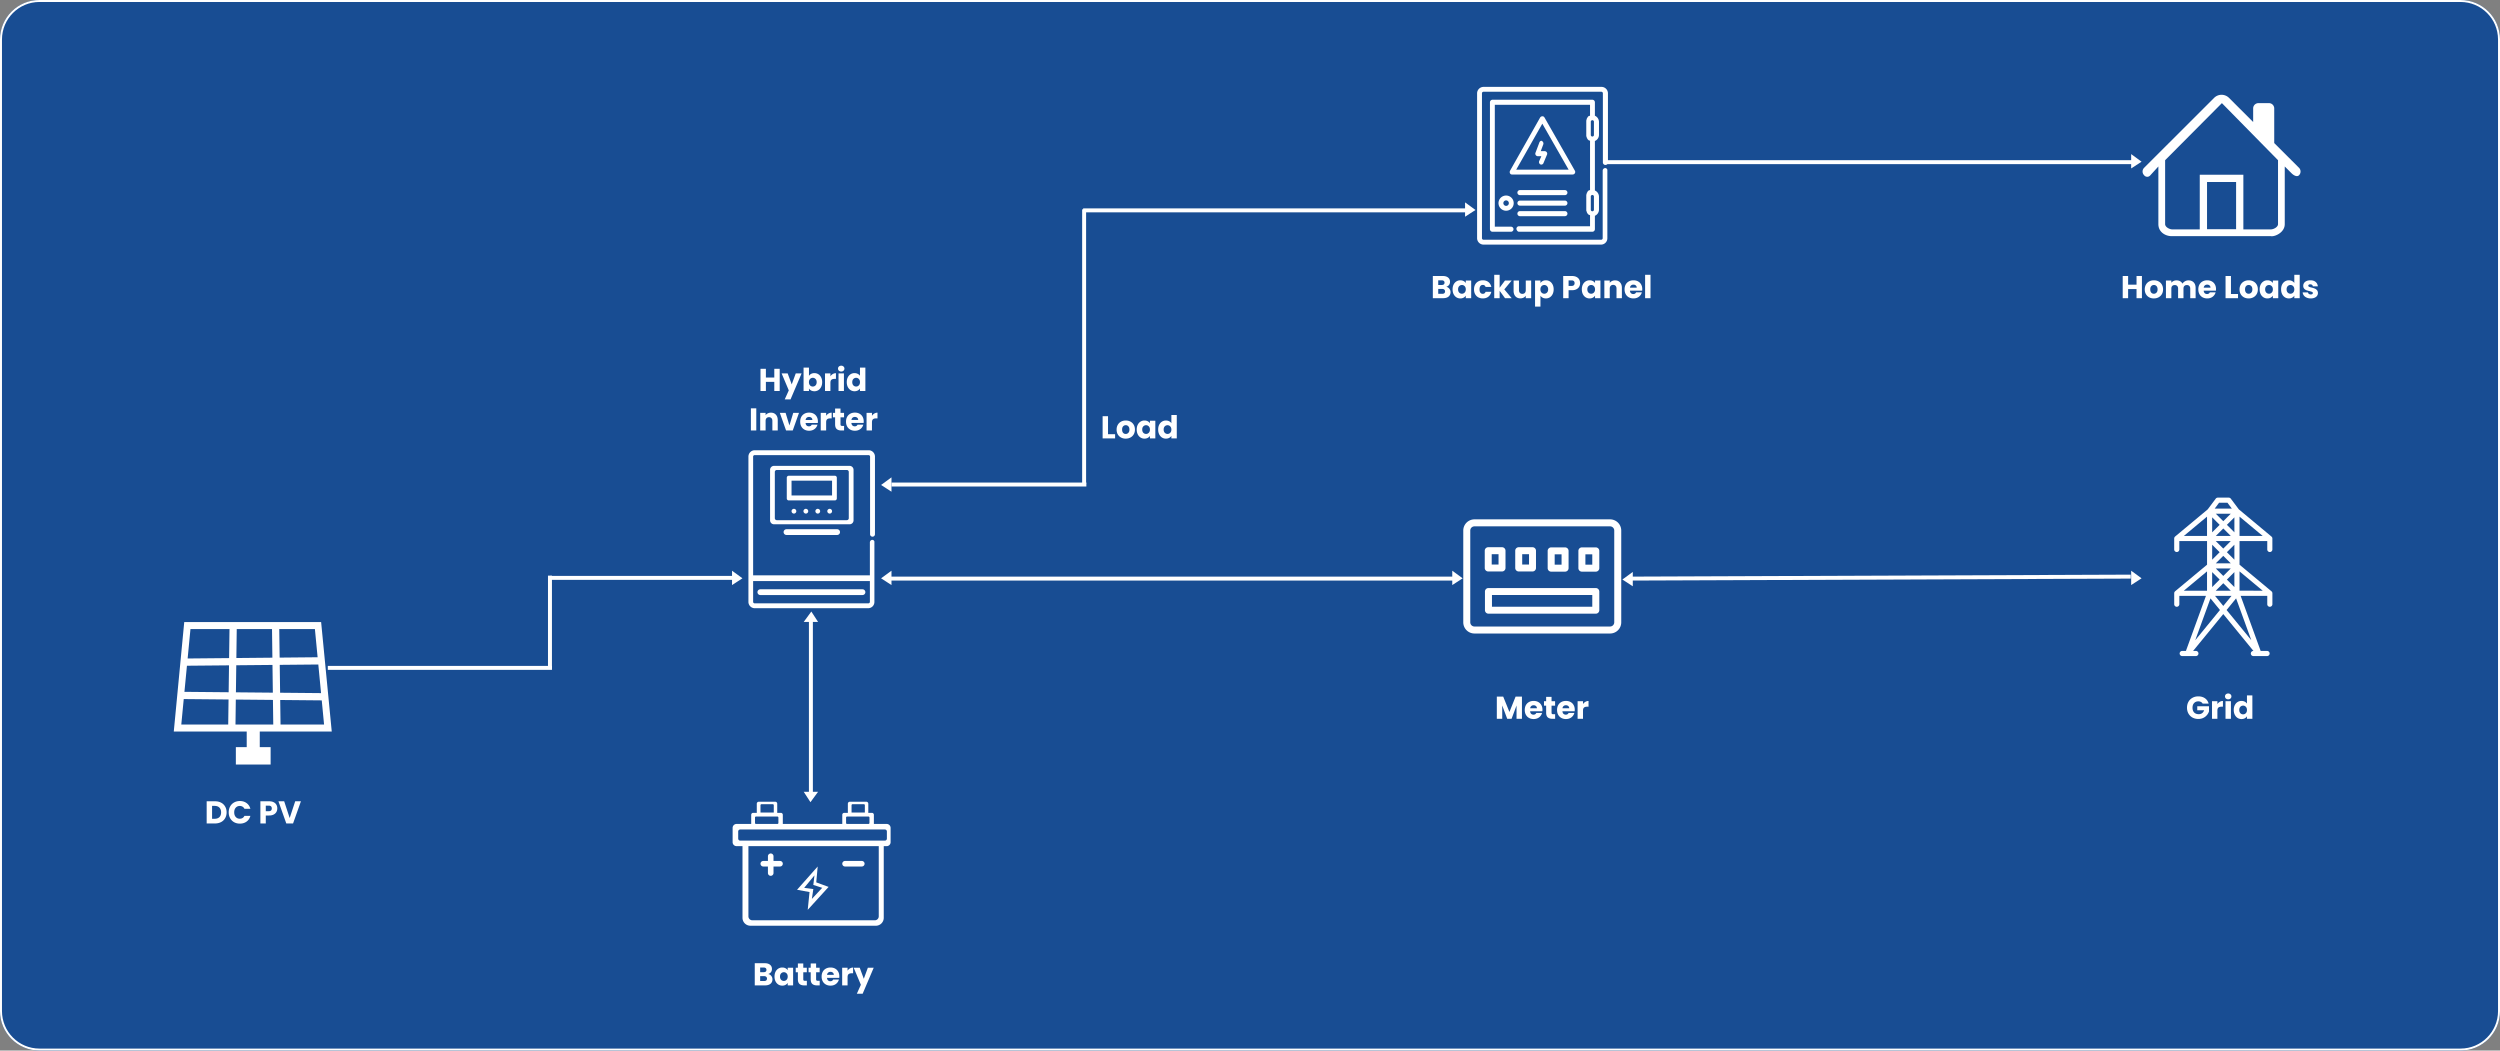 <svg width="1266" height="532" viewBox="0 0 1266 532" fill="none" xmlns="http://www.w3.org/2000/svg">
    <rect x="0" y="0" width="1266" height="532" fill="#808080" stroke="none"/>
    <path d="M1246 0H20C8.954 0 0 8.954 0 20v492c0 11.046 8.954 20 20 20h1226c11.05 0 20-8.954 20-20V20c0-11.046-8.95-20-20-20z" fill="#184D93"/>
    <path d="M1246 .5H20C9.23.5.5 9.23.5 20v492c0 10.77 8.73 19.5 19.5 19.5h1226c10.77 0 19.5-8.73 19.5-19.5V20c0-10.77-8.73-19.5-19.5-19.5z" stroke="#fff"/>
    <path d="M119.438 387.147v-8.787h5.5v-7.9H88L93.3 315h69.317L168 370.455h-36.454v7.9h5.5v8.787l-17.608.005zm22.628-20.247h22.042l-1.174-12.226-21.035-.2.167 12.426zm-22.813 0h19.129l-.164-12.465-18.8-.179-.165 12.644zm-27.443 0h23.76l.171-12.68-22.694-.215L91.81 366.9zm49.85-30.214.19 14.113 20.732.194-1.391-14.493-19.531.186zm-22.011.206-.181 13.7 18.7.175-.183-14.047-18.336.172zm-24.981.234-1.268 13.22 22.391.209.183-13.628-21.306.199zm.352-3.667 21-.2.2-14.688H96.448l-1.428 14.888zm24.68-.235 18.241-.174-.194-14.479h-17.858l-.189 14.653zm21.914-.209 19.228-.184-1.372-14.26h-18.053l.197 14.444zM1149.92 119.571h-49.84c-2.89.204-7.08-1.66-7.08-6.071V84.3l-4.05 4.443c-.19.243-.43.44-.7.575-.28.135-.58.206-.88.206-.31 0-.61-.07-.89-.206a2.07 2.07 0 0 1-.7-.575 2.908 2.908 0 0 1-.58-.865c-.13-.324-.2-.671-.2-1.021 0-.35.07-.698.2-1.021.14-.324.34-.618.58-.865l35.45-35.41c1-1 2.36-1.561 3.77-1.561 1.41 0 2.77.561 3.77 1.56L1141 61.778v-6.888c0-.35.07-.697.2-1.02.14-.323.33-.617.58-.864.25-.248.54-.444.87-.578.32-.134.67-.203 1.02-.202h5.33a2.651 2.651 0 0 1 1.88.78c.25.247.45.54.58.864.14.323.21.67.21 1.02v17.545l12.55 12.537c.25.247.44.541.58.865.13.323.2.67.2 1.02 0 .351-.07.698-.2 1.022a2.73 2.73 0 0 1-.58.865c-1.04 1.04-2.73.04-3.78-1L1157 84.3v29.2c0 4.017-4.43 6.136-6.53 6.135-.19.002-.37-.019-.55-.064zm0-3.409c1.47 0 3.67-1.192 3.67-2.664V81.125l-28.42-28.9-28.75 28.9V113.5c0 1.471 2.19 2.664 3.66 2.664h13.88V88.478h22.08v27.683l13.88.001zm-32.28-.111h14.72v-23.9h-14.72v23.9zM382.052 308a3.216 3.216 0 0 1-3.052-3.259v-73.482a3.233 3.233 0 0 1 3.147-3.259h57.883a3.22 3.22 0 0 1 3.051 3.259V270.5a1.234 1.234 0 0 1-.757 1.177 1.234 1.234 0 0 1-1.372-.278 1.23 1.23 0 0 1-.35-.899v-39.241a.77.77 0 0 0-.465-.729.764.764 0 0 0-.298-.061h-57.692a.77.77 0 0 0-.763.79v60.075h59.123v-16.667a1.283 1.283 0 0 1 1.239-1.284 1.089 1.089 0 0 1 1.054 1.284v30.074a3.157 3.157 0 0 1-3.056 3.259h-57.692zm-.668-3.259a.77.77 0 0 0 .465.729.76.76 0 0 0 .298.061h57.6a.77.77 0 0 0 .763-.79V294.25h-59.126v10.491zm3.616-3.407a1.459 1.459 0 0 1 0-2.917h51.8a1.459 1.459 0 0 1 0 2.917H385zm13.275-30.417a1.462 1.462 0 0 1-1.347-.9 1.466 1.466 0 0 1 0-1.116 1.454 1.454 0 0 1 1.347-.9h25.647a1.46 1.46 0 0 1 1.458 1.458 1.459 1.459 0 0 1-1.458 1.458h-25.647zm-6.314-5.417a1.999 1.999 0 0 1-2-2v-25.584a2 2 0 0 1 2-2h38.275a2 2 0 0 1 2 2V263.5a2 2 0 0 1-2 2h-38.275zm.414-26.5v23.416a.997.997 0 0 0 1 1h35.447a1 1 0 0 0 1-1V239a1.002 1.002 0 0 0-1-1h-35.447a.997.997 0 0 0-1 1zm26.569 19.833a1.207 1.207 0 1 1 1.874 1.049 1.21 1.21 0 0 1-.667.201 1.22 1.22 0 0 1-.863-.375 1.227 1.227 0 0 1-.344-.875zm-6.035 0a1.207 1.207 0 1 1 1.874 1.049 1.21 1.21 0 0 1-.667.201 1.22 1.22 0 0 1-.863-.375 1.227 1.227 0 0 1-.344-.875zm-6.035 0a1.207 1.207 0 1 1 1.874 1.049 1.21 1.21 0 0 1-.667.201 1.223 1.223 0 0 1-1.207-1.25zm-6.035 0a1.207 1.207 0 1 1 1.874 1.049 1.21 1.21 0 0 1-.667.201 1.223 1.223 0 0 1-1.207-1.25zm-1.414-5.416a.997.997 0 0 1-1-1v-10.5a.997.997 0 0 1 1-1h23.346a1 1 0 0 1 1 1v10.5a1.002 1.002 0 0 1-1 1h-23.346zm1.414-2.5h20.519v-7.5H400.84l-.001 7.5zM815.345 320.81h-68.676a5.68 5.68 0 0 1-4.007-1.662 5.68 5.68 0 0 1-1.662-4.007v-46.472a5.68 5.68 0 0 1 1.662-4.007 5.68 5.68 0 0 1 4.007-1.662h68.662a5.68 5.68 0 0 1 4.007 1.662 5.68 5.68 0 0 1 1.662 4.007v46.472a5.636 5.636 0 0 1-.427 2.168 5.645 5.645 0 0 1-5.228 3.501zm-68.676-54.265a2.124 2.124 0 0 0-1.503.621 2.112 2.112 0 0 0-.621 1.503v46.472a2.124 2.124 0 0 0 .621 1.503 2.112 2.112 0 0 0 1.503.621h68.662a2.124 2.124 0 0 0 1.503-.621 2.112 2.112 0 0 0 .621-1.503v-46.472a2.124 2.124 0 0 0-.621-1.503 2.112 2.112 0 0 0-1.503-.621h-68.662z" fill="#fff"/>
    <path d="M760.623 289.395h-6.983a1.772 1.772 0 0 1-1.763-1.763v-8.759a1.772 1.772 0 0 1 1.763-1.763h6.983a1.772 1.772 0 0 1 1.763 1.763v8.759a1.772 1.772 0 0 1-1.763 1.763zm-5.22-3.525h3.458v-5.234h-3.458v5.234zm20.659 3.525h-6.984a1.772 1.772 0 0 1-1.763-1.763v-8.759a1.77 1.77 0 0 1 1.763-1.762h6.983a1.772 1.772 0 0 1 1.763 1.763v8.759a1.76 1.76 0 0 1-1.762 1.762zm-5.22-3.525h3.458v-5.234h-3.458v5.234zM792.552 289.484h-7.037c-.469 0-.919-.185-1.252-.515a1.779 1.779 0 0 1-.524-1.248v-8.759c.003-.469.192-.917.524-1.248.333-.33.783-.515 1.252-.515h7.037c.469 0 .919.185 1.252.515.332.331.521.779.524 1.248v8.759a1.779 1.779 0 0 1-.524 1.248c-.333.33-.783.515-1.252.515zm-5.261-3.525h3.485v-5.234h-3.485v5.234zm20.819 3.525h-7.037c-.469 0-.919-.185-1.252-.515a1.779 1.779 0 0 1-.524-1.248v-8.759c.003-.469.192-.917.524-1.248.333-.33.783-.515 1.252-.515h7.037c.469 0 .919.185 1.251.516.333.33.522.778.525 1.247v8.759a1.765 1.765 0 0 1-1.098 1.631 1.772 1.772 0 0 1-.678.132zm-5.261-3.525h3.484v-5.234h-3.483l-.001 5.234zm5.261 24.806h-54.354c-.469 0-.919-.185-1.252-.515a1.779 1.779 0 0 1-.524-1.248v-9.452a1.771 1.771 0 0 1 1.776-1.762h54.354a1.776 1.776 0 0 1 1.776 1.762V309a1.754 1.754 0 0 1-.521 1.251 1.761 1.761 0 0 1-1.255.514zm-52.579-3.525h50.8v-5.927h-50.8v5.927zM1149.43 279.552c.35 0 .68-.137.92-.381.25-.244.38-.574.38-.919v-5.706l-.03-.159-.01-.031a15.77 15.77 0 0 0-.06-.168l-.01-.015a.898.898 0 0 0-.08-.145l-.02-.028a.937.937 0 0 0-.1-.139l-.02-.026a2.75 2.75 0 0 0-.12-.121l-.01-.005-16.52-13.765-4.07-5.424a1.313 1.313 0 0 0-1.04-.52h-5.55a1.302 1.302 0 0 0-1.04.52l-4.06 5.424-16.52 13.756v.005c-.04.038-.09.078-.12.121l-.03.026a.937.937 0 0 0-.1.139l-.01.027a.898.898 0 0 0-.08.145l-.01.015-.06.168c0 .01 0 .021-.01.031l-.03.159v.019c0 .047-.01.095-.01.143v5.545c0 .345.14.675.38.919.25.244.58.381.92.381.35 0 .68-.137.92-.381.25-.244.38-.574.38-.919v-4.236h14.04v11.954l-16.18 13.468v.005c-.04.038-.09.078-.12.121l-.03.026a.937.937 0 0 0-.1.139l-.01.027a.898.898 0 0 0-.08.145l-.01.015-.06.168c0 .01 0 .021-.01.031l-.03.159v5.707c0 .345.13.675.38.919a1.286 1.286 0 0 0 1.83 0c.25-.244.39-.574.39-.919v-4.24h13.48l-10.15 27.9h-1.88c-.34 0-.67.137-.92.381-.24.244-.38.574-.38.919 0 .345.14.675.38.919.25.244.58.381.92.381h6.93a1.303 1.303 0 0 0 1.3-1.3 1.303 1.303 0 0 0-1.3-1.3h-1.41l15.28-18.674 15.28 18.674h-.03c-.35 0-.68.137-.92.381-.25.244-.38.574-.38.919 0 .345.13.675.38.919.24.244.57.381.92.381h6.93c.34 0 .67-.137.92-.381.24-.244.38-.574.38-.919 0-.345-.14-.675-.38-.919a1.32 1.32 0 0 0-.92-.381h-3.25l-10.14-27.9h13.48v4.245c0 .345.13.675.38.919a1.286 1.286 0 0 0 1.83 0c.25-.244.39-.574.39-.919v-5.544c0-.047-.01-.095-.01-.142v-.019l-.03-.159-.01-.031a15.77 15.77 0 0 0-.06-.168l-.01-.015c-.02-.05-.05-.098-.07-.145l-.02-.027a.937.937 0 0 0-.1-.139l-.02-.026a1.006 1.006 0 0 0-.13-.121v-.005l-16.18-13.475v-11.954h14.04v4.245c0 .344.13.674.38.918.24.244.57.381.91.382zm-25.4-13.776-3.79 3.794v-7.588l3.79 3.794zm-1.95-5.632h7.58l-3.79 3.794-3.79-3.794zm0 11.263 3.79-3.794 3.8 3.794h-7.59zm7.58 2.6-3.79 3.793-3.8-3.794 7.59.001zm-5.63 5.632-3.79 3.794v-7.588l3.79 3.794zm-1.95 5.632 3.79-3.794 3.79 3.794h-7.58zm7.58 2.6-3.79 3.794-3.79-3.794h7.58zm-5.63 5.629-3.8 3.8v-7.592l3.8 3.792zm1.84 1.838 3.79 3.794h-7.59l3.8-3.794zm4.19 6.393-4.19 5.12-4.19-5.12h8.38zm-2.36-8.231 3.79-3.794v7.594l-3.79-3.8zm0-13.863 3.79-3.794v7.587l-3.79-3.793zm0-13.863 3.8-3.792v7.588l-3.8-3.796zm-3.96-11.174h4.25l2.21 2.945h-8.66l2.2-2.945zm-6.1 7.02v9.788h-11.75l11.75-9.788zm0 27.725v9.788h-11.75l11.75-9.788zm-5.96 34.849 7.7-21.17 4.81 5.881-12.51 15.289zm15.87-15.294 4.81-5.881 7.7 21.17-12.51-15.289zm6.55-9.771v-9.784l11.74 9.788-11.74-.004zm0-27.725v-9.785l11.74 9.788-11.74-.003zM380 468.786a3.995 3.995 0 0 1-2.828-1.172 3.995 3.995 0 0 1-1.172-2.828v-36.3h-3a2 2 0 0 1-2-2v-7.241a2 2 0 0 1 2-2h7.411v-4.623a.997.997 0 0 1 1-1h1.825V407a.997.997 0 0 1 1-1h8.353a.997.997 0 0 1 1 1v4.622h1.825a.997.997 0 0 1 1 1v4.623h30.115v-4.623a.997.997 0 0 1 1-1h1.825V407a.997.997 0 0 1 1-1h8.353a.997.997 0 0 1 1 1v4.622h1.825a.997.997 0 0 1 1 1v4.623H449a2 2 0 0 1 2 2v7.246a2 2 0 0 1-2 2h-1.47v36.3a3.995 3.995 0 0 1-1.172 2.828 3.995 3.995 0 0 1-2.828 1.172l-63.53-.005zm-1-4.749a2 2 0 0 0 2 2h62a2 2 0 0 0 2-2v-35.546h-66v35.546zm-5.176-42.98v3.623a.997.997 0 0 0 1 1h73.294a.997.997 0 0 0 1-1v-3.623a.997.997 0 0 0-1-1h-73.294a.997.997 0 0 0-1 1zm65.976-3.811c.133 0 .26-.053.354-.146a.504.504 0 0 0 .146-.354V414a.504.504 0 0 0-.146-.354.504.504 0 0 0-.354-.146h-10.844a.504.504 0 0 0-.354.146.504.504 0 0 0-.146.354v2.749c0 .133.053.26.146.354a.504.504 0 0 0 .354.146l10.844-.003zm-46.118 0c.133 0 .26-.053.354-.146a.504.504 0 0 0 .146-.354V414a.504.504 0 0 0-.146-.354.504.504 0 0 0-.354-.146h-10.844a.504.504 0 0 0-.354.146.504.504 0 0 0-.146.354v2.749c0 .133.053.26.146.354a.504.504 0 0 0 .354.146l10.844-.003zm37.549-9.5v3.721h6.729v-3.717a.504.504 0 0 0-.146-.354.504.504 0 0 0-.354-.146h-5.725a.504.504 0 0 0-.354.146.504.504 0 0 0-.146.354l-.004-.004zm-46.118 0v3.721h6.725v-3.717a.504.504 0 0 0-.146-.354.504.504 0 0 0-.354-.146h-5.721a.504.504 0 0 0-.354.146.504.504 0 0 0-.146.354l-.004-.004zm23.92 52.997.911-9.011-6.319-1.149 10.451-11.783-.723 8.033 6.251 2.3-10.571 11.61zm-1.794-11.143 4.628.623-.734 4.99 5.234-5.613-4.5-1.474.575-4.831-5.203 6.305zm-18.357-7.528V438.8h-2.36a1.403 1.403 0 0 1-1.406-1.406 1.403 1.403 0 0 1 1.406-1.406h2.36v-2.337a1.418 1.418 0 0 1 1.412-1.45 1.404 1.404 0 0 1 1.011.427 1.418 1.418 0 0 1 .4 1.023v2.336h3.3a1.403 1.403 0 0 1 1.406 1.406 1.403 1.403 0 0 1-1.406 1.406h-3.3v3.273a1.418 1.418 0 0 1-1.411 1.45 1.405 1.405 0 0 1-1.012-.427 1.418 1.418 0 0 1-.4-1.023zm39.053-3.272a1.403 1.403 0 0 1-1.406-1.406 1.403 1.403 0 0 1 1.406-1.406h8.483a1.403 1.403 0 0 1 1.406 1.406 1.403 1.403 0 0 1-1.406 1.406h-8.483zM812.88 85.117a1.308 1.308 0 0 0-1.28 1.283v34.214a.776.776 0 0 1-.228.561.77.77 0 0 1-.561.228h-59.557a.786.786 0 0 1-.562-.228.779.779 0 0 1-.227-.561v-73.36a.783.783 0 0 1 .485-.732.775.775 0 0 1 .304-.057h59.654a.774.774 0 0 1 .731.485c.04.097.059.2.058.304v35a1.283 1.283 0 0 0 2.188.906c.24-.24.376-.566.376-.906v-35A3.266 3.266 0 0 0 811.106 44h-59.852A3.284 3.284 0 0 0 748 47.254v73.36a3.266 3.266 0 0 0 3.155 3.254h59.655a3.2 3.2 0 0 0 3.155-3.254V86.4a1.103 1.103 0 0 0-.242-.896 1.096 1.096 0 0 0-.843-.387z" fill="#fff"/>
    <path d="M769.2 117.36h37.173a1.308 1.308 0 0 0 1.282-1.282v-6.8a3.393 3.393 0 0 0 2.071-3.155v-6.515a3.497 3.497 0 0 0-2.071-3.155V71.408a3.393 3.393 0 0 0 2.071-3.155v-6.504a3.497 3.497 0 0 0-2.071-3.155v-6.8a1.307 1.307 0 0 0-1.282-1.286H755.79a1.303 1.303 0 0 0-1.282 1.282v64.289a1.304 1.304 0 0 0 1.282 1.282h9.367a1.281 1.281 0 1 0 0-2.564h-8.184V53.072h48.217v5.522h-.1c-.1 0-.1.1-.2.1h-.1c-.1 0-.1.1-.2.1h-.1c-.1.1-.2.1-.2.2-.1 0-.1.1-.2.2l-.1.1a.342.342 0 0 0-.1.2v.1c-.1.1-.1.2-.2.2 0 .1-.1.1-.1.2v.1c0 .1-.1.1-.1.2v.1c0 .1-.1.2-.1.3a.369.369 0 0 1-.1.3v7.854a.354.354 0 0 0 .1.3c0 .1.1.2.1.3v.1c0 .1.1.1.1.2v.1c0 .1.1.1.1.2.1.1.1.2.2.2v.1c0 .1.1.1.1.2l.1.1c.1 0 .1.1.2.2s.2.1.2.2h.1c.1 0 .1.1.2.1h.1c.1 0 .1.1.2.1h.1V96.26h-.1c-.1 0-.1.1-.2.1h-.1c-.1 0-.1.1-.2.1h-.1c-.1.1-.2.1-.2.2-.1 0-.1.1-.2.2l-.1.1a.342.342 0 0 0-.1.2v.1c-.1.1-.1.2-.2.2 0 .1-.1.1-.1.2v.1c0 .1-.1.1-.1.2v.1c0 .1-.1.2-.1.3a.369.369 0 0 1-.1.3v7.888a.351.351 0 0 0 .1.3c0 .1.1.2.1.3v.1c0 .1.1.1.1.2v.1c0 .1.1.1.1.2.1.1.1.2.2.2v.1c0 .1.1.1.1.2l.1.1c.1 0 .1.1.2.2s.2.1.2.2h.1c.1 0 .1.1.2.1h.1c.1 0 .1.1.2.1h.1v5.62H769.2a1.304 1.304 0 0 0-1.282 1.282c0 .623.59 1.51 1.282 1.51zm36.384-55.611a.785.785 0 0 1 .197-.618.785.785 0 0 1 .592-.265.794.794 0 0 1 .789.883v6.508a.802.802 0 0 1-.197.618.8.8 0 0 1-.592.265.796.796 0 0 1-.789-.883v-6.508zm0 37.863a.785.785 0 0 1 .197-.618.785.785 0 0 1 .592-.265.794.794 0 0 1 .789.883v6.508a.801.801 0 0 1-.465.814.806.806 0 0 1-.649 0 .797.797 0 0 1-.464-.814v-6.508z" fill="#fff"/>
    <path d="M792.469 96.259h-22.777a1.28 1.28 0 0 0-1.282 1.282 1.28 1.28 0 0 0 1.282 1.282h22.777a1.284 1.284 0 0 0 1.282-1.282 1.283 1.283 0 0 0-1.282-1.282zM792.469 101.584h-22.777a1.281 1.281 0 1 0 0 2.564h22.777a1.282 1.282 0 0 0 0-2.564zM792.469 106.908h-22.777c-.34 0-.666.135-.906.376a1.278 1.278 0 0 0 0 1.813c.24.24.566.375.906.375h22.777c.34 0 .666-.135.907-.375a1.285 1.285 0 0 0 0-1.813 1.282 1.282 0 0 0-.907-.376zM796.413 88.371a1.303 1.303 0 0 0 1.282-1.282 1.413 1.413 0 0 0-.2-.69l-15.379-26.918a1.135 1.135 0 0 0-1.085-.592 1.363 1.363 0 0 0-1.085.592l-15.281 27.017a1.467 1.467 0 0 0 0 1.282 1.134 1.134 0 0 0 1.085.592l30.663-.001zm-28.595-2.465 13.213-23.27 13.311 23.27h-26.524z" fill="#fff"/>
    <path d="m779.553 72.102-1.971 5.226a1.263 1.263 0 0 0 .1 1.183 1.302 1.302 0 0 0 .986.592h1.873l-1.085 2.465a1.298 1.298 0 0 0 .592 1.676c.151.08.322.115.493.1a1.157 1.157 0 0 0 1.085-.789l1.775-4.24a1.252 1.252 0 0 0-.1-1.183 1.337 1.337 0 0 0-1.085-.592h-1.973l1.282-3.451a1.408 1.408 0 0 0-.691-1.676c-.295-.3-.986 0-1.281.689zM762.79 99.02a3.85 3.85 0 0 0-3.625 2.305 3.842 3.842 0 0 0 .769 4.226 3.844 3.844 0 0 0 4.205.878 3.843 3.843 0 0 0 2.398-3.564 3.835 3.835 0 0 0-3.747-3.845zm0 5.226a1.392 1.392 0 0 1-.796-.182 1.385 1.385 0 1 1 2.078-1.198 1.338 1.338 0 0 1-.355.956 1.322 1.322 0 0 1-.927.424zM108.864 405.768c1.184 0 2.219.235 3.104.704a4.965 4.965 0 0 1 2.048 1.984c.491.843.736 1.819.736 2.928 0 1.099-.245 2.075-.736 2.928a4.94 4.94 0 0 1-2.064 1.984c-.885.469-1.915.704-3.088.704h-4.208v-11.232h4.208zm-.176 8.864c1.035 0 1.84-.283 2.416-.848.576-.565.864-1.365.864-2.4s-.288-1.84-.864-2.416c-.576-.576-1.381-.864-2.416-.864h-1.296v6.528h1.296zm7.129-3.264c0-1.109.24-2.096.72-2.96a5.093 5.093 0 0 1 2-2.032c.864-.491 1.84-.736 2.928-.736 1.333 0 2.475.352 3.424 1.056.949.704 1.584 1.664 1.904 2.88h-3.008a2.414 2.414 0 0 0-.96-1.072 2.636 2.636 0 0 0-1.392-.368c-.843 0-1.525.293-2.048.88-.523.587-.784 1.371-.784 2.352 0 .981.261 1.765.784 2.352s1.205.88 2.048.88c.523 0 .987-.123 1.392-.368.416-.245.736-.603.96-1.072h3.008c-.32 1.216-.955 2.176-1.904 2.88-.949.693-2.091 1.04-3.424 1.04-1.088 0-2.064-.24-2.928-.72a5.236 5.236 0 0 1-2-2.032c-.48-.864-.72-1.851-.72-2.96zm24.602-1.984c0 .651-.149 1.248-.448 1.792-.298.533-.757.965-1.376 1.296-.618.331-1.386.496-2.304.496h-1.696V417h-2.736v-11.232h4.432c.896 0 1.654.155 2.272.464.619.309 1.083.736 1.392 1.28.31.544.464 1.168.464 1.872zm-4.336 1.408c.523 0 .912-.123 1.168-.368.256-.245.384-.592.384-1.04 0-.448-.128-.795-.384-1.04s-.645-.368-1.168-.368h-1.488v2.816h1.488zm16.305-5.024L148.404 417h-3.424l-3.984-11.232h2.912l2.784 8.48 2.8-8.48h2.896zM394.84 186.768V198h-2.736v-4.624h-4.256V198h-2.736v-11.232h2.736v4.4h4.256v-4.4h2.736zm11.095 2.304-5.6 13.168h-2.944l2.048-4.544-3.632-8.624h3.056l2.064 5.584 2.048-5.584h2.96zm3.726 1.264c.256-.416.624-.752 1.104-1.008.48-.256 1.029-.384 1.648-.384.736 0 1.402.187 2 .56.597.373 1.066.907 1.408 1.6.352.693.528 1.499.528 2.416 0 .917-.176 1.728-.528 2.432-.342.693-.811 1.232-1.408 1.616a3.701 3.701 0 0 1-2 .56c-.63 0-1.179-.123-1.648-.368a2.96 2.96 0 0 1-1.104-1.008V198h-2.736v-11.84h2.736v4.176zm3.904 3.184c0-.683-.192-1.216-.576-1.6a1.839 1.839 0 0 0-1.392-.592 1.87 1.87 0 0 0-1.392.592c-.374.395-.56.933-.56 1.616s.186 1.221.56 1.616a1.87 1.87 0 0 0 1.392.592 1.87 1.87 0 0 0 1.392-.592c.384-.405.576-.949.576-1.632zm6.955-2.96c.32-.491.72-.875 1.2-1.152a3.05 3.05 0 0 1 1.6-.432v2.896h-.752c-.683 0-1.195.149-1.536.448-.341.288-.512.8-.512 1.536V198h-2.736v-8.928h2.736v1.488zm5.484-2.416c-.48 0-.875-.139-1.184-.416a1.41 1.41 0 0 1-.448-1.056c0-.427.149-.779.448-1.056.309-.288.704-.432 1.184-.432.469 0 .853.144 1.152.432.309.277.464.629.464 1.056 0 .416-.155.768-.464 1.056-.299.277-.683.416-1.152.416zm1.36.928V198h-2.736v-8.928h2.736zm1.438 4.448c0-.917.171-1.723.512-2.416.352-.693.827-1.227 1.424-1.6a3.701 3.701 0 0 1 2-.56c.587 0 1.12.123 1.6.368a2.91 2.91 0 0 1 1.152.992v-4.144h2.736V198h-2.736v-1.28a2.772 2.772 0 0 1-1.104 1.024c-.469.256-1.018.384-1.648.384a3.701 3.701 0 0 1-2-.56c-.597-.384-1.072-.923-1.424-1.616-.341-.704-.512-1.515-.512-2.432zm6.688.016c0-.683-.192-1.221-.576-1.616a1.818 1.818 0 0 0-1.376-.592 1.87 1.87 0 0 0-1.392.592c-.373.384-.56.917-.56 1.6s.187 1.227.56 1.632a1.87 1.87 0 0 0 1.392.592c.544 0 1.003-.197 1.376-.592.384-.395.576-.933.576-1.616zM382.984 206.768V218h-2.736v-11.232h2.736zm7.423 2.208c1.045 0 1.877.341 2.496 1.024.629.672.944 1.6.944 2.784V218h-2.72v-4.848c0-.597-.155-1.061-.464-1.392-.31-.331-.726-.496-1.248-.496-.523 0-.939.165-1.248.496-.31.331-.464.795-.464 1.392V218h-2.736v-8.928h2.736v1.184c.277-.395.65-.704 1.12-.928a3.487 3.487 0 0 1 1.584-.352zm9.357 6.464 1.936-6.368h2.912L401.444 218h-3.376l-3.168-8.928h2.928l1.936 6.368zm14.415-2.048c0 .256-.016.523-.048.8h-6.192c.043.555.219.981.528 1.28.32.288.71.432 1.168.432.683 0 1.158-.288 1.424-.864h2.912a3.932 3.932 0 0 1-.816 1.584 3.976 3.976 0 0 1-1.456 1.104c-.586.267-1.242.4-1.968.4-.874 0-1.653-.187-2.336-.56a3.987 3.987 0 0 1-1.6-1.6c-.384-.693-.576-1.504-.576-2.432 0-.928.187-1.739.56-2.432a3.987 3.987 0 0 1 1.6-1.6c.683-.373 1.467-.56 2.352-.56.864 0 1.632.181 2.304.544.672.363 1.195.88 1.568 1.552.384.672.576 1.456.576 2.352zm-2.8-.72c0-.469-.16-.843-.48-1.12-.32-.277-.72-.416-1.2-.416-.458 0-.848.133-1.168.4-.309.267-.501.645-.576 1.136h3.424zm6.98-2.112c.32-.491.72-.875 1.2-1.152a3.05 3.05 0 0 1 1.6-.432v2.896h-.752c-.683 0-1.195.149-1.536.448-.341.288-.512.8-.512 1.536V218h-2.736v-8.928h2.736v1.488zm9.084 5.12V218h-1.392c-.992 0-1.766-.24-2.32-.72-.555-.491-.832-1.285-.832-2.384v-3.552h-1.088v-2.272h1.088v-2.176h2.736v2.176h1.792v2.272h-1.792v3.584c0 .267.064.459.192.576.128.117.341.176.64.176h.976zm9.94-2.288c0 .256-.016.523-.048.8h-6.192c.042.555.218.981.528 1.28.32.288.709.432 1.168.432.682 0 1.157-.288 1.424-.864h2.912a3.957 3.957 0 0 1-.816 1.584c-.384.469-.87.837-1.456 1.104-.587.267-1.243.4-1.968.4-.875 0-1.654-.187-2.336-.56a3.981 3.981 0 0 1-1.6-1.6c-.384-.693-.576-1.504-.576-2.432 0-.928.186-1.739.56-2.432a3.981 3.981 0 0 1 1.6-1.6c.682-.373 1.466-.56 2.352-.56.864 0 1.632.181 2.304.544a3.86 3.86 0 0 1 1.568 1.552c.384.672.576 1.456.576 2.352zm-2.8-.72c0-.469-.16-.843-.48-1.12-.32-.277-.72-.416-1.2-.416-.459 0-.848.133-1.168.4-.31.267-.502.645-.576 1.136h3.424zm6.979-2.112c.32-.491.72-.875 1.2-1.152a3.05 3.05 0 0 1 1.6-.432v2.896h-.752c-.683 0-1.195.149-1.536.448-.341.288-.512.8-.512 1.536V218h-2.736v-8.928h2.736v1.488zM732.384 145.24c.65.139 1.173.464 1.568.976.394.501.592 1.077.592 1.728 0 .939-.331 1.685-.992 2.24-.651.544-1.563.816-2.736.816h-5.232v-11.232h5.056c1.141 0 2.032.261 2.672.784.65.523.976 1.232.976 2.128 0 .661-.176 1.211-.528 1.648-.342.437-.8.741-1.376.912zm-4.064-.928h1.792c.448 0 .789-.096 1.024-.288.245-.203.368-.496.368-.88s-.123-.677-.368-.88c-.235-.203-.576-.304-1.024-.304h-1.792v2.352zm2.016 4.48c.458 0 .81-.101 1.056-.304.256-.213.384-.517.384-.912s-.134-.704-.4-.928c-.256-.224-.614-.336-1.072-.336h-1.984v2.48h2.016zm5.251-2.272c0-.917.17-1.723.512-2.416.352-.693.826-1.227 1.424-1.6a3.699 3.699 0 0 1 2-.56c.629 0 1.178.128 1.648.384.48.256.848.592 1.104 1.008v-1.264h2.736V151h-2.736v-1.264c-.267.416-.64.752-1.12 1.008-.47.256-1.019.384-1.648.384a3.669 3.669 0 0 1-1.984-.56c-.598-.384-1.072-.923-1.424-1.616-.342-.704-.512-1.515-.512-2.432zm6.688.016c0-.683-.192-1.221-.576-1.616a1.82 1.82 0 0 0-1.376-.592 1.87 1.87 0 0 0-1.392.592c-.374.384-.56.917-.56 1.6s.186 1.227.56 1.632a1.87 1.87 0 0 0 1.392.592 1.82 1.82 0 0 0 1.376-.592c.384-.395.576-.933.576-1.616zm4.171 0c0-.928.187-1.739.56-2.432a4.012 4.012 0 0 1 1.584-1.6c.683-.373 1.461-.56 2.336-.56 1.12 0 2.053.293 2.8.88.757.587 1.253 1.413 1.488 2.48h-2.912c-.245-.683-.72-1.024-1.424-1.024-.501 0-.901.197-1.2.592-.299.384-.448.939-.448 1.664s.149 1.285.448 1.68c.299.384.699.576 1.2.576.704 0 1.179-.341 1.424-1.024h2.912c-.235 1.045-.731 1.867-1.488 2.464s-1.691.896-2.8.896c-.875 0-1.653-.187-2.336-.56a4.012 4.012 0 0 1-1.584-1.6c-.373-.693-.56-1.504-.56-2.432zM762.134 151l-2.72-3.744V151h-2.736v-11.84h2.736v6.544l2.704-3.632h3.376l-3.712 4.48 3.744 4.448h-3.392zm13.25-8.928V151h-2.736v-1.216a3.046 3.046 0 0 1-1.136.96 3.452 3.452 0 0 1-1.568.352c-.682 0-1.285-.149-1.808-.448a3.128 3.128 0 0 1-1.216-1.328c-.288-.576-.432-1.253-.432-2.032v-5.216h2.72v4.848c0 .597.155 1.061.464 1.392.31.331.726.496 1.248.496.534 0 .955-.165 1.264-.496.31-.331.464-.795.464-1.392v-4.848h2.736zm4.701 1.264a2.975 2.975 0 0 1 1.104-1.008c.47-.256 1.019-.384 1.648-.384.736 0 1.403.187 2 .56.598.373 1.067.907 1.408 1.6.352.693.528 1.499.528 2.416 0 .917-.176 1.728-.528 2.432-.341.693-.81 1.232-1.408 1.616a3.699 3.699 0 0 1-2 .56c-.618 0-1.168-.128-1.648-.384a3.031 3.031 0 0 1-1.104-.992v5.504h-2.736v-13.184h2.736v1.264zm3.904 3.184c0-.683-.192-1.216-.576-1.6a1.836 1.836 0 0 0-1.392-.592 1.87 1.87 0 0 0-1.392.592c-.373.395-.56.933-.56 1.616s.187 1.221.56 1.616a1.87 1.87 0 0 0 1.392.592 1.87 1.87 0 0 0 1.392-.592c.384-.405.576-.949.576-1.632zm16.17-3.136c0 .651-.149 1.248-.448 1.792-.298.533-.757.965-1.376 1.296-.618.331-1.386.496-2.304.496h-1.696V151h-2.736v-11.232h4.432c.896 0 1.654.155 2.272.464.619.309 1.083.736 1.392 1.28.31.544.464 1.168.464 1.872zm-4.336 1.408c.523 0 .912-.123 1.168-.368.256-.245.384-.592.384-1.04 0-.448-.128-.795-.384-1.04s-.645-.368-1.168-.368h-1.488v2.816h1.488zm5.217 1.728c0-.917.17-1.723.512-2.416.352-.693.826-1.227 1.424-1.6a3.699 3.699 0 0 1 2-.56c.629 0 1.178.128 1.648.384.48.256.848.592 1.104 1.008v-1.264h2.736V151h-2.736v-1.264c-.267.416-.64.752-1.12 1.008-.47.256-1.019.384-1.648.384a3.669 3.669 0 0 1-1.984-.56c-.598-.384-1.072-.923-1.424-1.616-.342-.704-.512-1.515-.512-2.432zm6.688.016c0-.683-.192-1.221-.576-1.616a1.82 1.82 0 0 0-1.376-.592 1.87 1.87 0 0 0-1.392.592c-.374.384-.56.917-.56 1.6s.186 1.227.56 1.632a1.87 1.87 0 0 0 1.392.592 1.82 1.82 0 0 0 1.376-.592c.384-.395.576-.933.576-1.616zm10.155-4.56c1.046 0 1.878.341 2.496 1.024.63.672.944 1.6.944 2.784V151h-2.72v-4.848c0-.597-.154-1.061-.464-1.392-.309-.331-.725-.496-1.248-.496-.522 0-.938.165-1.248.496-.309.331-.464.795-.464 1.392V151h-2.736v-8.928h2.736v1.184a2.828 2.828 0 0 1 1.12-.928c.47-.235.998-.352 1.584-.352zm13.757 4.416c0 .256-.016.523-.048.8H825.4c.043.555.219.981.528 1.28.32.288.71.432 1.168.432.683 0 1.158-.288 1.424-.864h2.912a3.932 3.932 0 0 1-.816 1.584 3.976 3.976 0 0 1-1.456 1.104c-.586.267-1.242.4-1.968.4-.874 0-1.653-.187-2.336-.56a3.987 3.987 0 0 1-1.6-1.6c-.384-.693-.576-1.504-.576-2.432 0-.928.187-1.739.56-2.432a3.987 3.987 0 0 1 1.6-1.6c.683-.373 1.467-.56 2.352-.56.864 0 1.632.181 2.304.544.672.363 1.195.88 1.568 1.552.384.672.576 1.456.576 2.352zm-2.8-.72c0-.469-.16-.843-.48-1.12-.32-.277-.72-.416-1.2-.416-.458 0-.848.133-1.168.4-.309.267-.501.645-.576 1.136h3.424zm6.98-6.512V151h-2.736v-11.84h2.736zM1084.67 139.768V151h-2.73v-4.624h-4.26V151h-2.74v-11.232h2.74v4.4h4.26v-4.4h2.73zm6.04 11.36c-.87 0-1.66-.187-2.37-.56a4.136 4.136 0 0 1-1.64-1.6c-.4-.693-.6-1.504-.6-2.432 0-.917.21-1.723.61-2.416.41-.704.96-1.243 1.67-1.616.7-.373 1.49-.56 2.36-.56.88 0 1.67.187 2.37.56.71.373 1.26.912 1.67 1.616.4.693.6 1.499.6 2.416 0 .917-.2 1.728-.62 2.432a4.173 4.173 0 0 1-1.68 1.6c-.7.373-1.49.56-2.37.56zm0-2.368c.52 0 .97-.192 1.33-.576.37-.384.56-.933.56-1.648 0-.715-.18-1.264-.54-1.648a1.725 1.725 0 0 0-1.32-.576c-.53 0-.97.192-1.32.576-.36.373-.53.923-.53 1.648 0 .715.17 1.264.51 1.648.35.384.79.576 1.31.576zm17.52-6.784c1.11 0 1.99.336 2.64 1.008.66.672.99 1.605.99 2.8V151h-2.72v-4.848c0-.576-.16-1.019-.47-1.328-.29-.32-.71-.48-1.24-.48-.54 0-.96.16-1.27.48-.3.309-.45.752-.45 1.328V151h-2.72v-4.848c0-.576-.15-1.019-.46-1.328-.3-.32-.71-.48-1.25-.48-.53 0-.95.16-1.26.48-.3.309-.45.752-.45 1.328V151h-2.74v-8.928h2.74v1.12c.28-.373.64-.667 1.09-.88.45-.224.95-.336 1.52-.336.67 0 1.27.144 1.79.432.53.288.95.699 1.25 1.232.31-.491.73-.891 1.26-1.2a3.456 3.456 0 0 1 1.75-.464zm13.96 4.416c0 .256-.02.523-.05.8h-6.19c.04.555.22.981.53 1.28.32.288.71.432 1.16.432.69 0 1.16-.288 1.43-.864h2.91a3.89 3.89 0 0 1-.82 1.584 3.98 3.98 0 0 1-1.45 1.104c-.59.267-1.24.4-1.97.4-.87 0-1.65-.187-2.34-.56a4.037 4.037 0 0 1-1.6-1.6c-.38-.693-.57-1.504-.57-2.432 0-.928.18-1.739.56-2.432.38-.693.92-1.227 1.6-1.6s1.46-.56 2.35-.56c.86 0 1.63.181 2.3.544.68.363 1.2.88 1.57 1.552.39.672.58 1.456.58 2.352zm-2.8-.72c0-.469-.16-.843-.48-1.12-.32-.277-.72-.416-1.2-.416-.46 0-.85.133-1.17.4-.31.267-.5.645-.58 1.136h3.43zm10.37 3.216h3.58V151h-6.32v-11.232h2.74v9.12zm8.95 2.24c-.87 0-1.66-.187-2.37-.56a4.136 4.136 0 0 1-1.64-1.6c-.4-.693-.6-1.504-.6-2.432 0-.917.21-1.723.61-2.416.41-.704.96-1.243 1.67-1.616.7-.373 1.49-.56 2.36-.56.88 0 1.67.187 2.37.56.71.373 1.26.912 1.67 1.616.4.693.6 1.499.6 2.416 0 .917-.2 1.728-.62 2.432a4.173 4.173 0 0 1-1.68 1.6c-.7.373-1.49.56-2.37.56zm0-2.368c.52 0 .97-.192 1.33-.576.37-.384.56-.933.56-1.648 0-.715-.18-1.264-.54-1.648a1.725 1.725 0 0 0-1.32-.576c-.53 0-.97.192-1.32.576-.36.373-.53.923-.53 1.648 0 .715.17 1.264.51 1.648.35.384.79.576 1.31.576zm5.58-2.24c0-.917.17-1.723.51-2.416.35-.693.83-1.227 1.43-1.6.59-.373 1.26-.56 2-.56.63 0 1.18.128 1.64.384.48.256.85.592 1.11 1.008v-1.264h2.73V151h-2.73v-1.264c-.27.416-.64.752-1.12 1.008-.47.256-1.02.384-1.65.384-.72 0-1.39-.187-1.98-.56-.6-.384-1.08-.923-1.43-1.616-.34-.704-.51-1.515-.51-2.432zm6.69.016c0-.683-.19-1.221-.58-1.616a1.807 1.807 0 0 0-1.37-.592c-.55 0-1.01.197-1.4.592-.37.384-.56.917-.56 1.6s.19 1.227.56 1.632c.39.395.85.592 1.4.592.54 0 1-.197 1.37-.592.39-.395.58-.933.58-1.616zm4.17-.016c0-.917.17-1.723.51-2.416.35-.693.83-1.227 1.43-1.6.59-.373 1.26-.56 2-.56.58 0 1.12.123 1.6.368.49.245.87.576 1.15.992v-4.144h2.73V151h-2.73v-1.28c-.26.427-.63.768-1.11 1.024-.47.256-1.01.384-1.64.384-.74 0-1.41-.187-2-.56-.6-.384-1.08-.923-1.43-1.616-.34-.704-.51-1.515-.51-2.432zm6.69.016c0-.683-.19-1.221-.58-1.616a1.807 1.807 0 0 0-1.37-.592c-.55 0-1.01.197-1.4.592-.37.384-.56.917-.56 1.6s.19 1.227.56 1.632c.39.395.85.592 1.4.592.54 0 1-.197 1.37-.592.39-.395.58-.933.58-1.616zm8.35 4.592c-.78 0-1.48-.133-2.08-.4-.61-.267-1.09-.629-1.44-1.088a2.928 2.928 0 0 1-.6-1.568h2.71c.03.309.17.56.43.752.26.192.57.288.94.288.34 0 .61-.064.79-.192.19-.139.29-.315.29-.528 0-.256-.14-.443-.4-.56-.27-.128-.7-.267-1.3-.416-.64-.149-1.17-.304-1.6-.464-.43-.171-.8-.432-1.1-.784-.31-.363-.47-.848-.47-1.456 0-.512.14-.976.42-1.392.29-.427.7-.763 1.25-1.008s1.21-.368 1.96-.368c1.12 0 2 .277 2.64.832.65.555 1.03 1.291 1.12 2.208h-2.52a1.13 1.13 0 0 0-.42-.736c-.22-.181-.52-.272-.9-.272-.32 0-.56.064-.73.192a.572.572 0 0 0-.26.496c0 .256.13.448.4.576.28.128.71.256 1.28.384.66.171 1.2.341 1.62.512.41.16.78.427 1.09.8.32.363.48.853.49 1.472 0 .523-.15.992-.45 1.408-.28.405-.71.725-1.26.96-.54.235-1.18.352-1.9.352zM1115.42 356.32c-.2-.373-.49-.656-.88-.848-.37-.203-.81-.304-1.32-.304-.89 0-1.6.293-2.13.88-.54.576-.8 1.349-.8 2.32 0 1.035.28 1.845.83 2.432.57.576 1.34.864 2.32.864.67 0 1.24-.171 1.7-.512.47-.341.81-.832 1.02-1.472h-3.47v-2.016h5.95v2.544c-.2.683-.55 1.317-1.04 1.904a5.331 5.331 0 0 1-1.84 1.424c-.75.363-1.59.544-2.53.544-1.11 0-2.1-.24-2.97-.72a5.29 5.29 0 0 1-2.04-2.032c-.48-.864-.72-1.851-.72-2.96s.24-2.096.72-2.96a5.145 5.145 0 0 1 2.04-2.032c.86-.491 1.85-.736 2.96-.736 1.34 0 2.47.325 3.39.976.93.651 1.54 1.552 1.84 2.704h-3.03zm7.47.24c.32-.491.72-.875 1.2-1.152a3.042 3.042 0 0 1 1.6-.432v2.896h-.75c-.68 0-1.2.149-1.54.448-.34.288-.51.8-.51 1.536V364h-2.73v-8.928h2.73v1.488zm5.49-2.416c-.48 0-.88-.139-1.19-.416-.3-.288-.45-.64-.45-1.056 0-.427.15-.779.45-1.056.31-.288.71-.432 1.19-.432.46 0 .85.144 1.15.432.31.277.46.629.46 1.056 0 .416-.15.768-.46 1.056-.3.277-.69.416-1.15.416zm1.36.928V364H1127v-8.928h2.74zm1.43 4.448c0-.917.17-1.723.52-2.416.35-.693.82-1.227 1.42-1.6s1.26-.56 2-.56c.59 0 1.12.123 1.6.368.49.245.87.576 1.15.992v-4.144h2.74V364h-2.74v-1.28c-.25.427-.62.768-1.1 1.024-.47.256-1.02.384-1.65.384-.74 0-1.4-.187-2-.56-.6-.384-1.07-.923-1.42-1.616-.35-.704-.52-1.515-.52-2.432zm6.69.016c0-.683-.19-1.221-.57-1.616a1.844 1.844 0 0 0-1.38-.592c-.54 0-1.01.197-1.39.592-.38.384-.56.917-.56 1.6s.18 1.227.56 1.632c.38.395.85.592 1.39.592.54 0 1-.197 1.38-.592.38-.395.57-.933.57-1.616zM389.008 493.24c.65.139 1.173.464 1.568.976.394.501.592 1.077.592 1.728 0 .939-.331 1.685-.992 2.24-.651.544-1.563.816-2.736.816h-5.232v-11.232h5.056c1.141 0 2.032.261 2.672.784.65.523.976 1.232.976 2.128 0 .661-.176 1.211-.528 1.648-.342.437-.8.741-1.376.912zm-4.064-.928h1.792c.448 0 .789-.096 1.024-.288.245-.203.368-.496.368-.88s-.123-.677-.368-.88c-.235-.203-.576-.304-1.024-.304h-1.792v2.352zm2.016 4.48c.458 0 .81-.101 1.056-.304.256-.213.384-.517.384-.912s-.134-.704-.4-.928c-.256-.224-.614-.336-1.072-.336h-1.984v2.48h2.016zm5.251-2.272c0-.917.17-1.723.512-2.416.352-.693.826-1.227 1.424-1.6a3.699 3.699 0 0 1 2-.56c.629 0 1.178.128 1.648.384.48.256.848.592 1.104 1.008v-1.264h2.736V499h-2.736v-1.264c-.267.416-.64.752-1.12 1.008-.47.256-1.019.384-1.648.384a3.669 3.669 0 0 1-1.984-.56c-.598-.384-1.072-.923-1.424-1.616-.342-.704-.512-1.515-.512-2.432zm6.688.016c0-.683-.192-1.221-.576-1.616a1.82 1.82 0 0 0-1.376-.592 1.87 1.87 0 0 0-1.392.592c-.374.384-.56.917-.56 1.6s.186 1.227.56 1.632a1.87 1.87 0 0 0 1.392.592 1.82 1.82 0 0 0 1.376-.592c.384-.395.576-.933.576-1.616zm9.691 2.144V499h-1.392c-.992 0-1.765-.24-2.32-.72-.555-.491-.832-1.285-.832-2.384v-3.552h-1.088v-2.272h1.088v-2.176h2.736v2.176h1.792v2.272h-1.792v3.584c0 .267.064.459.192.576.128.117.341.176.64.176h.976zm6.5 0V499h-1.392c-.992 0-1.765-.24-2.32-.72-.555-.491-.832-1.285-.832-2.384v-3.552h-1.088v-2.272h1.088v-2.176h2.736v2.176h1.792v2.272h-1.792v3.584c0 .267.064.459.192.576.128.117.341.176.64.176h.976zm9.94-2.288c0 .256-.016.523-.048.8h-6.192c.043.555.219.981.528 1.28.32.288.709.432 1.168.432.683 0 1.157-.288 1.424-.864h2.912a3.932 3.932 0 0 1-.816 1.584 3.976 3.976 0 0 1-1.456 1.104c-.587.267-1.243.4-1.968.4-.875 0-1.653-.187-2.336-.56a3.981 3.981 0 0 1-1.6-1.6c-.384-.693-.576-1.504-.576-2.432 0-.928.187-1.739.56-2.432a3.981 3.981 0 0 1 1.6-1.6c.683-.373 1.467-.56 2.352-.56.864 0 1.632.181 2.304.544.672.363 1.195.88 1.568 1.552.384.672.576 1.456.576 2.352zm-2.8-.72c0-.469-.16-.843-.48-1.12-.32-.277-.72-.416-1.2-.416-.459 0-.848.133-1.168.4-.309.267-.501.645-.576 1.136h3.424zm6.979-2.112c.32-.491.72-.875 1.2-1.152a3.052 3.052 0 0 1 1.6-.432v2.896h-.752c-.682 0-1.194.149-1.536.448-.341.288-.512.8-.512 1.536V499h-2.736v-8.928h2.736v1.488zm13.228-1.488-5.6 13.168h-2.944l2.048-4.544-3.632-8.624h3.056l2.064 5.584 2.048-5.584h2.96zM770.712 352.768V364h-2.736v-6.736L765.464 364h-2.208l-2.528-6.752V364h-2.736v-11.232h3.232l3.152 7.776 3.12-7.776h3.216zm10.383 6.624c0 .256-.015.523-.047.8h-6.192c.042.555.218.981.528 1.28.32.288.709.432 1.168.432.682 0 1.157-.288 1.424-.864h2.912a3.957 3.957 0 0 1-.816 1.584c-.384.469-.87.837-1.456 1.104-.587.267-1.243.4-1.968.4-.875 0-1.654-.187-2.336-.56a3.981 3.981 0 0 1-1.6-1.6c-.384-.693-.576-1.504-.576-2.432 0-.928.186-1.739.56-2.432a3.981 3.981 0 0 1 1.6-1.6c.682-.373 1.466-.56 2.352-.56.864 0 1.632.181 2.304.544a3.86 3.86 0 0 1 1.568 1.552c.384.672.575 1.456.575 2.352zm-2.799-.72c0-.469-.16-.843-.48-1.12-.32-.277-.72-.416-1.2-.416-.459 0-.848.133-1.168.4-.31.267-.502.645-.576 1.136h3.424zm9.219 3.008V364h-1.392c-.992 0-1.765-.24-2.32-.72-.555-.491-.832-1.285-.832-2.384v-3.552h-1.088v-2.272h1.088v-2.176h2.736v2.176h1.792v2.272h-1.792v3.584c0 .267.064.459.192.576.128.117.341.176.64.176h.976zm9.94-2.288c0 .256-.016.523-.048.8h-6.192c.043.555.219.981.528 1.28.32.288.709.432 1.168.432.683 0 1.157-.288 1.424-.864h2.912a3.932 3.932 0 0 1-.816 1.584 3.976 3.976 0 0 1-1.456 1.104c-.587.267-1.243.4-1.968.4-.875 0-1.653-.187-2.336-.56a3.981 3.981 0 0 1-1.6-1.6c-.384-.693-.576-1.504-.576-2.432 0-.928.187-1.739.56-2.432a3.981 3.981 0 0 1 1.6-1.6c.683-.373 1.467-.56 2.352-.56.864 0 1.632.181 2.304.544.672.363 1.195.88 1.568 1.552.384.672.576 1.456.576 2.352zm-2.8-.72c0-.469-.16-.843-.48-1.12-.32-.277-.72-.416-1.2-.416-.459 0-.848.133-1.168.4-.309.267-.501.645-.576 1.136h3.424zm6.979-2.112c.32-.491.72-.875 1.2-1.152a3.052 3.052 0 0 1 1.6-.432v2.896h-.752c-.682 0-1.194.149-1.536.448-.341.288-.512.8-.512 1.536V364h-2.736v-8.928h2.736v1.488z" fill="#fff"/>
    <path d="M549 106v139M813.441 82.117h267.139" stroke="#fff" stroke-width="2"/>
    <path d="M1079.22 78.025V85.3l5.27-3.417-5.27-3.858z" fill="#fff"/>
    <path d="M548.5 106.527h196" stroke="#fff" stroke-width="2"/>
    <path d="M741.908 102.476v7.274l5.272-3.417-5.272-3.857z" fill="#fff"/>
    <path d="M451.447 245.366h98.682" stroke="#fff" stroke-width="2"/>
    <path d="M451.447 241.729v7.274l-5.272-3.417 5.272-3.857z" fill="#fff"/>
    <path d="M166 338.214h113.521M278.5 292.638h92.655" stroke="#fff" stroke-width="2"/>
    <path d="M370.7 289v7.275l5.272-3.417L370.7 289z" fill="#fff"/>
    <path d="M451 293h285" stroke="#fff" stroke-width="2"/>
    <path d="M451.447 289v7.275l-5.272-3.417 5.272-3.858zM735.425 289v7.275l5.272-3.417-5.272-3.858z" fill="#fff"/>
    <path d="m826 293 253-1" stroke="#fff" stroke-width="2"/>
    <path d="M826.847 289.616v7.275l-5.272-3.417 5.272-3.858zM1079.22 289v7.275l5.27-3.417-5.27-3.858z" fill="#fff"/>
    <path d="M410.638 314.5v87" stroke="#fff" stroke-width="2"/>
    <path d="M407 314.952h7.275l-3.418-5.272-3.857 5.272zM414.275 400.96H407l3.418 5.272 3.857-5.272zM561.104 219.888h3.584V222h-6.32v-11.232h2.736v9.12zm8.953 2.24c-.875 0-1.664-.187-2.368-.56a4.168 4.168 0 0 1-1.648-1.6c-.395-.693-.592-1.504-.592-2.432 0-.917.203-1.723.608-2.416a4.107 4.107 0 0 1 1.664-1.616c.704-.373 1.493-.56 2.368-.56.875 0 1.664.187 2.368.56a4.107 4.107 0 0 1 1.664 1.616c.405.693.608 1.499.608 2.416 0 .917-.208 1.728-.624 2.432a4.11 4.11 0 0 1-1.68 1.6c-.704.373-1.493.56-2.368.56zm0-2.368c.523 0 .965-.192 1.328-.576.373-.384.56-.933.56-1.648 0-.715-.181-1.264-.544-1.648a1.707 1.707 0 0 0-1.312-.576c-.533 0-.976.192-1.328.576-.352.373-.528.923-.528 1.648 0 .715.171 1.264.512 1.648.352.384.789.576 1.312.576zm5.579-2.24c0-.917.171-1.723.512-2.416.352-.693.827-1.227 1.424-1.6a3.701 3.701 0 0 1 2-.56c.63 0 1.179.128 1.648.384.48.256.848.592 1.104 1.008v-1.264h2.736V222h-2.736v-1.264c-.266.416-.64.752-1.12 1.008-.469.256-1.018.384-1.648.384a3.674 3.674 0 0 1-1.984-.56c-.597-.384-1.072-.923-1.424-1.616-.341-.704-.512-1.515-.512-2.432zm6.688.016c0-.683-.192-1.221-.576-1.616a1.818 1.818 0 0 0-1.376-.592 1.87 1.87 0 0 0-1.392.592c-.373.384-.56.917-.56 1.6s.187 1.227.56 1.632a1.87 1.87 0 0 0 1.392.592c.544 0 1.003-.197 1.376-.592.384-.395.576-.933.576-1.616zm4.172-.016c0-.917.171-1.723.512-2.416.352-.693.827-1.227 1.424-1.6a3.699 3.699 0 0 1 2-.56c.587 0 1.12.123 1.6.368a2.91 2.91 0 0 1 1.152.992v-4.144h2.736V222h-2.736v-1.28a2.772 2.772 0 0 1-1.104 1.024c-.469.256-1.019.384-1.648.384a3.699 3.699 0 0 1-2-.56c-.597-.384-1.072-.923-1.424-1.616-.341-.704-.512-1.515-.512-2.432zm6.688.016c0-.683-.192-1.221-.576-1.616a1.818 1.818 0 0 0-1.376-.592 1.87 1.87 0 0 0-1.392.592c-.373.384-.56.917-.56 1.6s.187 1.227.56 1.632a1.87 1.87 0 0 0 1.392.592c.544 0 1.003-.197 1.376-.592.384-.395.576-.933.576-1.616z" fill="#fff"/>
    <path d="M278.5 291.5v47" stroke="#fff" stroke-width="2"/>
</svg>
